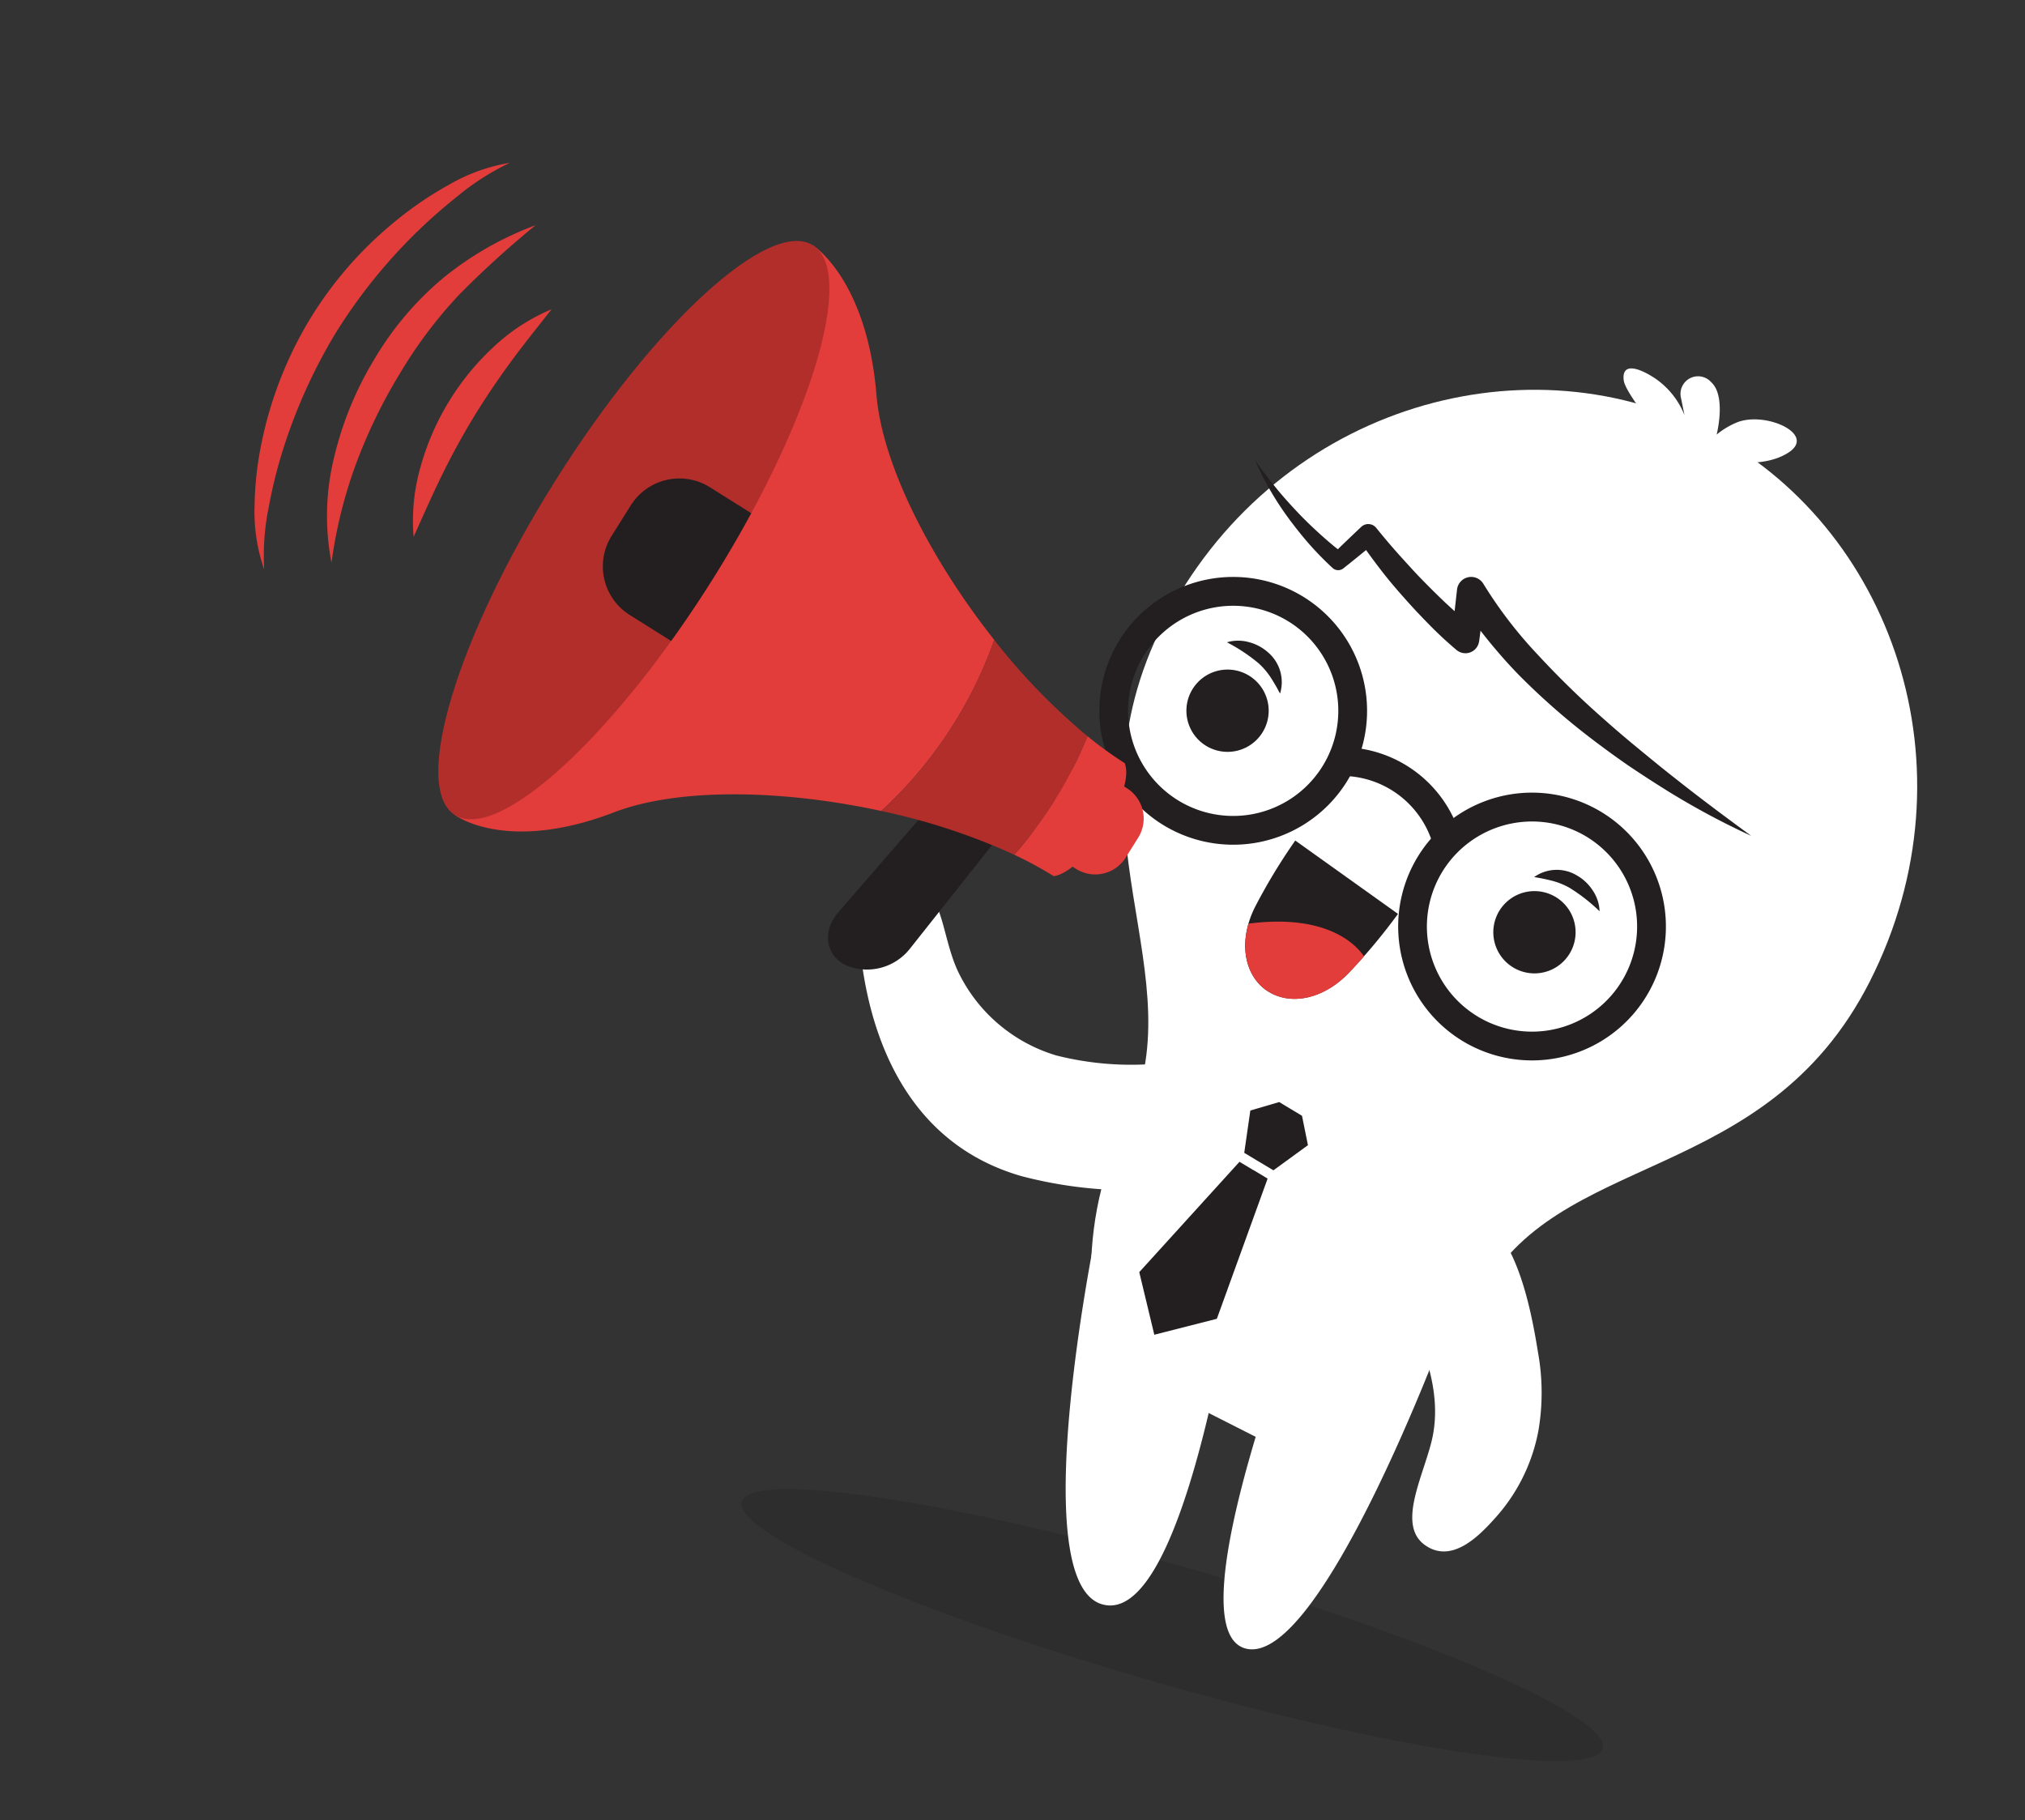 <svg id="Announcement-mic" xmlns="http://www.w3.org/2000/svg" width="167.362" height="150.44" viewBox="0 0 167.362 150.44">
  <rect x="0" y="0" width="167.362" height="150.44" fill="#333333" stroke="none"/>
  <g id="Announcement-mic-2" data-name="Announcement-mic" transform="translate(-326.893 -822.719) rotate(16)">
    <path id="Path_9598" data-name="Path 9598" d="M807.582,1098.859c0,2.7,16.571,4.894,37.011,4.894s37.011-2.191,37.011-4.894-16.57-4.894-37.011-4.894S807.582,1096.156,807.582,1098.859Z" transform="translate(-173.44 -295.704)" fill="#231f20" opacity="0.3" style="mix-blend-mode: multiply;isolation: isolate"/>
    <g id="Group_3065" data-name="Group 3065" transform="translate(630.888 691.921)">
      <path id="Path_9599" data-name="Path 9599" d="M813.353,933.423c-10.34,0-15.357-8.362-17.49-13.158-1.164-2.62-.635-6.036,1.985-7.2s3.562,3.062,5.852,5.616a13.178,13.178,0,0,0,9.653,4.361,25.285,25.285,0,0,0,10.642-2.728,5.191,5.191,0,0,1,5.023,9.086A35.744,35.744,0,0,1,813.353,933.423Z" transform="translate(-795.278 -854.427)" fill="#fff"/>
      <g id="Group_3064" data-name="Group 3064" transform="translate(13.213)">
        <g id="Group_3061" data-name="Group 3061">
          <path id="Path_9600" data-name="Path 9600" d="M886.037,796.906l-17.365-3.339s-5.312-8.721-3.31-19.135c2.579-13.412-12-21.935-8.4-40.678,3.738-19.443,21.724-30.925,38.628-27.706h0l.028.005.03.006h0c16.892,3.28,29.336,20.614,25.6,40.057-3.6,18.742-21.194,20.515-23.773,33.927C895.471,790.458,886.037,796.906,886.037,796.906Z" transform="translate(-853.438 -701.916)" fill="#fff"/>
          <path id="Path_9601" data-name="Path 9601" d="M960.325,1012.154c6.367,0,8.618-29.726,8.618-29.726a5.946,5.946,0,1,0-11.819-1.314S953.96,1012.154,960.325,1012.154Z" transform="translate(-926.951 -900.732)" fill="#fff"/>
          <path id="Path_9602" data-name="Path 9602" d="M899.426,1009.8c7.43,0,2.782-31.495,2.782-31.495a5.946,5.946,0,1,0-11.832,1.2S892.586,1009.8,899.426,1009.8Z" transform="translate(-878.413 -898.623)" fill="#fff"/>
          <path id="Path_9603" data-name="Path 9603" d="M984.56,698.111s3.816-.014,5.7-2.121c1.939-2.168-2.868-2.826-4.819-1.2a6.435,6.435,0,0,0-1.268,1.376s-.094-3.27-1.618-4.034a1.452,1.452,0,0,0-2.039,1.955l.656,1.263a6.658,6.658,0,0,0-3.138-2.238c-1.625-.515-3.071-.52-2.476.868.4.935,3.981,3.391,3.981,3.391Z" transform="translate(-940.99 -691.921)" fill="#fff"/>
          <path id="Path_9604" data-name="Path 9604" d="M874.234,756.984c.736.521,1.5,1,2.267,1.459s1.559.881,2.359,1.274c.6.3,1.208.577,1.816.83.447-.777.9-1.553,1.355-2.32l.034-.052a.845.845,0,0,1,1.18-.2l.048.034q1.189.837,2.418,1.609c.823.509,1.641,1.026,2.481,1.5s1.686.942,2.546,1.377l.628.309-.3-1.774a1.176,1.176,0,0,1,1.96-1.056l.014.013a35.942,35.942,0,0,0,6.015,4.436,72.62,72.62,0,0,0,6.718,3.6c1.151.556,2.318,1.079,3.495,1.588s2.356,1.021,3.549,1.5c2.38.983,4.794,1.889,7.229,2.787a63.887,63.887,0,0,1-7.617-1.647q-1.876-.534-3.738-1.138-1.852-.626-3.677-1.344a57.7,57.7,0,0,1-7.118-3.374,42.493,42.493,0,0,1-4.027-2.632l.128.84,0,.03a1.14,1.14,0,0,1-1.589,1.213c-.969-.432-1.843-.879-2.726-1.378s-1.74-1.007-2.586-1.545-1.684-1.088-2.489-1.685c-.565-.413-1.119-.84-1.668-1.273-.444.639-.888,1.279-1.343,1.91l-.05.069a.68.68,0,0,1-.852.212,26.771,26.771,0,0,1-2.435-1.387c-.775-.5-1.526-1.041-2.252-1.6a25.571,25.571,0,0,1-2.081-1.805,22.366,22.366,0,0,1-1.855-2.018C872.769,755.926,873.5,756.461,874.234,756.984Z" transform="translate(-864.978 -738.561)" fill="#231f20"/>
          <g id="Group_3060" data-name="Group 3060" transform="translate(0 26.14)">
            <path id="Path_9605" data-name="Path 9605" d="M879.122,824.733a3.4,3.4,0,1,1-2.044-4.351A3.4,3.4,0,0,1,879.122,824.733Z" transform="translate(-865.307 -812.395)" fill="#231f20"/>
            <g id="Group_3058" data-name="Group 3058" transform="translate(9.01 5.254)">
              <path id="Path_9606" data-name="Path 9606" d="M879.3,811.124a14.467,14.467,0,0,1,2.991.946,6.121,6.121,0,0,1,1.212.788,15.378,15.378,0,0,1,1.183,1.134A3.228,3.228,0,0,0,882.817,811a3.833,3.833,0,0,0-1.8-.387A3.275,3.275,0,0,0,879.3,811.124Z" transform="translate(-879.3 -810.616)" fill="#231f20"/>
            </g>
            <path id="Path_9607" data-name="Path 9607" d="M983.981,862.537a3.4,3.4,0,1,0,4.352-2.046A3.4,3.4,0,0,0,983.981,862.537Z" transform="translate(-947.134 -841.896)" fill="#231f20"/>
            <g id="Group_3059" data-name="Group 3059" transform="translate(38.766 16.209)">
              <path id="Path_9608" data-name="Path 9608" d="M997.776,854.467a3.256,3.256,0,0,0-1-1.483,3.817,3.817,0,0,0-1.635-.851,3.225,3.225,0,0,0-3.345,1.108,15.549,15.549,0,0,1,1.635-.119,6.122,6.122,0,0,1,1.434.167A14.513,14.513,0,0,1,997.776,854.467Z" transform="translate(-991.8 -852.032)" fill="#231f20"/>
            </g>
            <path id="Path_9609" data-name="Path 9609" d="M954.227,837.119a11.066,11.066,0,1,1,6.657,14.163A11.079,11.079,0,0,1,954.227,837.119Zm2.238.807a8.687,8.687,0,1,0,11.117-5.226A8.7,8.7,0,0,0,956.465,837.926Z" transform="translate(-924.916 -819.477)" fill="#231f20"/>
            <path id="Path_9610" data-name="Path 9610" d="M845.891,798.063a11.066,11.066,0,1,1,6.658,14.164A11.079,11.079,0,0,1,845.891,798.063Zm2.238.806a8.688,8.688,0,1,0,11.119-5.226A8.7,8.7,0,0,0,848.129,798.87Z" transform="translate(-845.235 -790.751)" fill="#231f20"/>
            <path id="Path_9611" data-name="Path 9611" d="M931.7,838.584l1.992-1.3a10.248,10.248,0,0,0-11.564-4.195l.7,2.275a7.864,7.864,0,0,1,8.876,3.22Z" transform="translate(-901.791 -821.56)" fill="#231f20"/>
          </g>
        </g>
        <g id="Group_3062" data-name="Group 3062" transform="translate(17.127 46.098)">
          <path id="Path_9612" data-name="Path 9612" d="M921.646,869.692l-4.871-1.728-.088-.032-4.872-1.727a47.954,47.954,0,0,0-1.667,6.116c-.6,3,.537,5.6,2.708,6.415v0c.009,0,.015.008.023.01a.072.072,0,0,0,.02,0l.017.01c.009,0,.017,0,.026.006h0c2.2.737,4.72-.567,6.144-3.277A47.883,47.883,0,0,0,921.646,869.692Z" transform="translate(-909.988 -866.206)" fill="#231f20"/>
          <path id="Path_9613" data-name="Path 9613" d="M919.1,893.058c.3-.566.572-1.121.824-1.652-.889-.741-3.908-2.566-9.921.031-.006,2.317,1.077,4.2,2.865,4.866v0c.009,0,.015.008.023.011a.07.07,0,0,0,.02,0,.108.108,0,0,0,.017.009c.009,0,.017,0,.026.006h0C915.152,897.072,917.673,895.768,919.1,893.058Z" transform="translate(-909.997 -883.772)" fill="#e23d3a"/>
        </g>
        <path id="Path_9614" data-name="Path 9614" d="M988.855,964.481a5.464,5.464,0,0,0-8.838,2.73c-.858,2.705,2.335,4.59,3.825,6.376,2.013,2.413,3.76,5.282,3.888,8.505.124,3.119-.845,7.508,1.87,8.432,2.479.844,3.986-1.819,4.865-3.625a14.834,14.834,0,0,0,1.509-8.092,18.675,18.675,0,0,0-1.8-6.152C993.174,970.529,991.286,966.629,988.855,964.481Z" transform="translate(-944.262 -891.396)" fill="#fff"/>
        <g id="Group_3063" data-name="Group 3063" transform="translate(16.393 67.242)">
          <path id="Path_9615" data-name="Path 9615" d="M928.5,951.341l-.034-.008-1.339-.361-.48-3.5,2.1-1.33,1.046.282.032.008,1.047.282,1.142,2.2-2.17,2.782Z" transform="translate(-921.505 -946.145)" fill="#231f20"/>
          <path id="Path_9616" data-name="Path 9616" d="M909.827,983.16l-2.613-4.615,5.449-11.052,1.291.348h0l.017,0,.017,0h0l1.292.348-.839,12.295-4.58,2.676-.008.035-.013-.022-.021.013Z" transform="translate(-907.214 -961.846)" fill="#231f20"/>
        </g>
      </g>
    </g>
    <g id="Group_3068" data-name="Group 3068" transform="translate(571.771 701.626)">
      <path id="Path_9617" data-name="Path 9617" d="M794.669,872.852c-1.6-.305-3.6.958-4.463,2.808l-5.346,11.514c-.86,1.849-.063,3.663,1.769,4.03a4.513,4.513,0,0,0,4.743-2.76l4.784-11.611C796.934,874.949,796.264,873.157,794.669,872.852Z" transform="translate(-728.244 -834.668)" fill="#231f20"/>
      <path id="Path_9618" data-name="Path 9618" d="M843.291,861.385l-4.472-1.294-2.19,7.569,4.471,1.294a2.966,2.966,0,0,0,3.674-2.025l.541-1.871A2.967,2.967,0,0,0,843.291,861.385Z" transform="translate(-766.575 -825.315)" fill="#e23d3a"/>
      <g id="Group_3066" data-name="Group 3066" transform="translate(23.937 0.086)">
        <path id="Path_9619" data-name="Path 9619" d="M701.131,756.162c-6.815-4.886-12.873-11.321-14.942-16.789-3.394-8.968-8.461-10.433-8.461-10.433l-15.46,53.42s4.933,1.927,12.591-3.841c4.595-3.462,12.953-5.653,21.193-6.19A35.02,35.02,0,0,0,701.131,756.162Z" transform="translate(-662.269 -728.94)" fill="#e23d3a"/>
        <path id="Path_9620" data-name="Path 9620" d="M840.39,854.034a31.268,31.268,0,0,1-3.567-1.294,34.111,34.111,0,0,1-3.112,11.09,31.355,31.355,0,0,1,3.613.8s1.664-.479,2.961-4.966S840.39,854.034,840.39,854.034Z" transform="translate(-788.365 -819.995)" fill="#e23d3a"/>
        <path id="Path_9621" data-name="Path 9621" d="M804.671,837.382a51.886,51.886,0,0,1-9.6-5.523A35.019,35.019,0,0,1,790,848.027a52.168,52.168,0,0,1,11.562.445A34.107,34.107,0,0,0,804.671,837.382Z" transform="translate(-756.213 -804.637)" fill="#b22e2a"/>
      </g>
      <path id="Path_9622" data-name="Path 9622" d="M669.167,757.542c-4.27,14.753-11.03,25.756-15.1,24.579s-3.907-14.091.362-28.843,11.029-25.755,15.1-24.578S673.436,742.791,669.167,757.542Z" transform="translate(-630.131 -728.614)" fill="#b22e2a"/>
      <path id="Path_9623" data-name="Path 9623" d="M685.612,813.217l-.826,2.854a4.746,4.746,0,0,0,3.24,5.879l3.882,1.123c.665-1.859,1.3-3.807,1.883-5.827.607-2.1,1.128-4.155,1.568-6.15l-3.868-1.12A4.746,4.746,0,0,0,685.612,813.217Z" transform="translate(-654.755 -788.318)" fill="#231f20"/>
      <g id="Group_3067" data-name="Group 3067" transform="translate(0 0.44)">
        <path id="Path_9624" data-name="Path 9624" d="M597.282,778.255a20.3,20.3,0,0,1-2.193-8.438,28.16,28.16,0,0,1,.98-8.769,25.854,25.854,0,0,1,3.652-8.032,27,27,0,0,1,6.088-6.227A80.39,80.39,0,0,0,601.346,754a37.645,37.645,0,0,0-2.952,7.7,43.321,43.321,0,0,0-1.414,8.135A38.483,38.483,0,0,0,597.282,778.255Z" transform="translate(-588.896 -742.422)" fill="#e23d3a"/>
        <path id="Path_9625" data-name="Path 9625" d="M574.959,768.172a14.443,14.443,0,0,1-2.216-4.855,27.566,27.566,0,0,1-.884-5.3,32.2,32.2,0,0,1,1.025-10.731,31.629,31.629,0,0,1,4.563-9.755,29.058,29.058,0,0,1,3.436-4.13,14.7,14.7,0,0,1,4.327-3.119,20.739,20.739,0,0,0-3.427,3.892,44.079,44.079,0,0,0-6.572,13.756,44.528,44.528,0,0,0-1.475,10.045,39.745,39.745,0,0,0,.166,5.128A20.119,20.119,0,0,0,574.959,768.172Z" transform="translate(-571.77 -730.277)" fill="#e23d3a"/>
        <path id="Path_9626" data-name="Path 9626" d="M623.012,791.89a16.122,16.122,0,0,1-1.043-5.7A21.295,21.295,0,0,1,625,775.048a16.035,16.035,0,0,1,3.79-4.38c-.733,1.8-1.452,3.492-2.08,5.21s-1.185,3.414-1.667,5.179c-.467,1.715-.864,3.493-1.184,5.286S623.289,789.969,623.012,791.89Z" transform="translate(-608.691 -759.985)" fill="#e23d3a"/>
      </g>
    </g>
  </g>
</svg>
